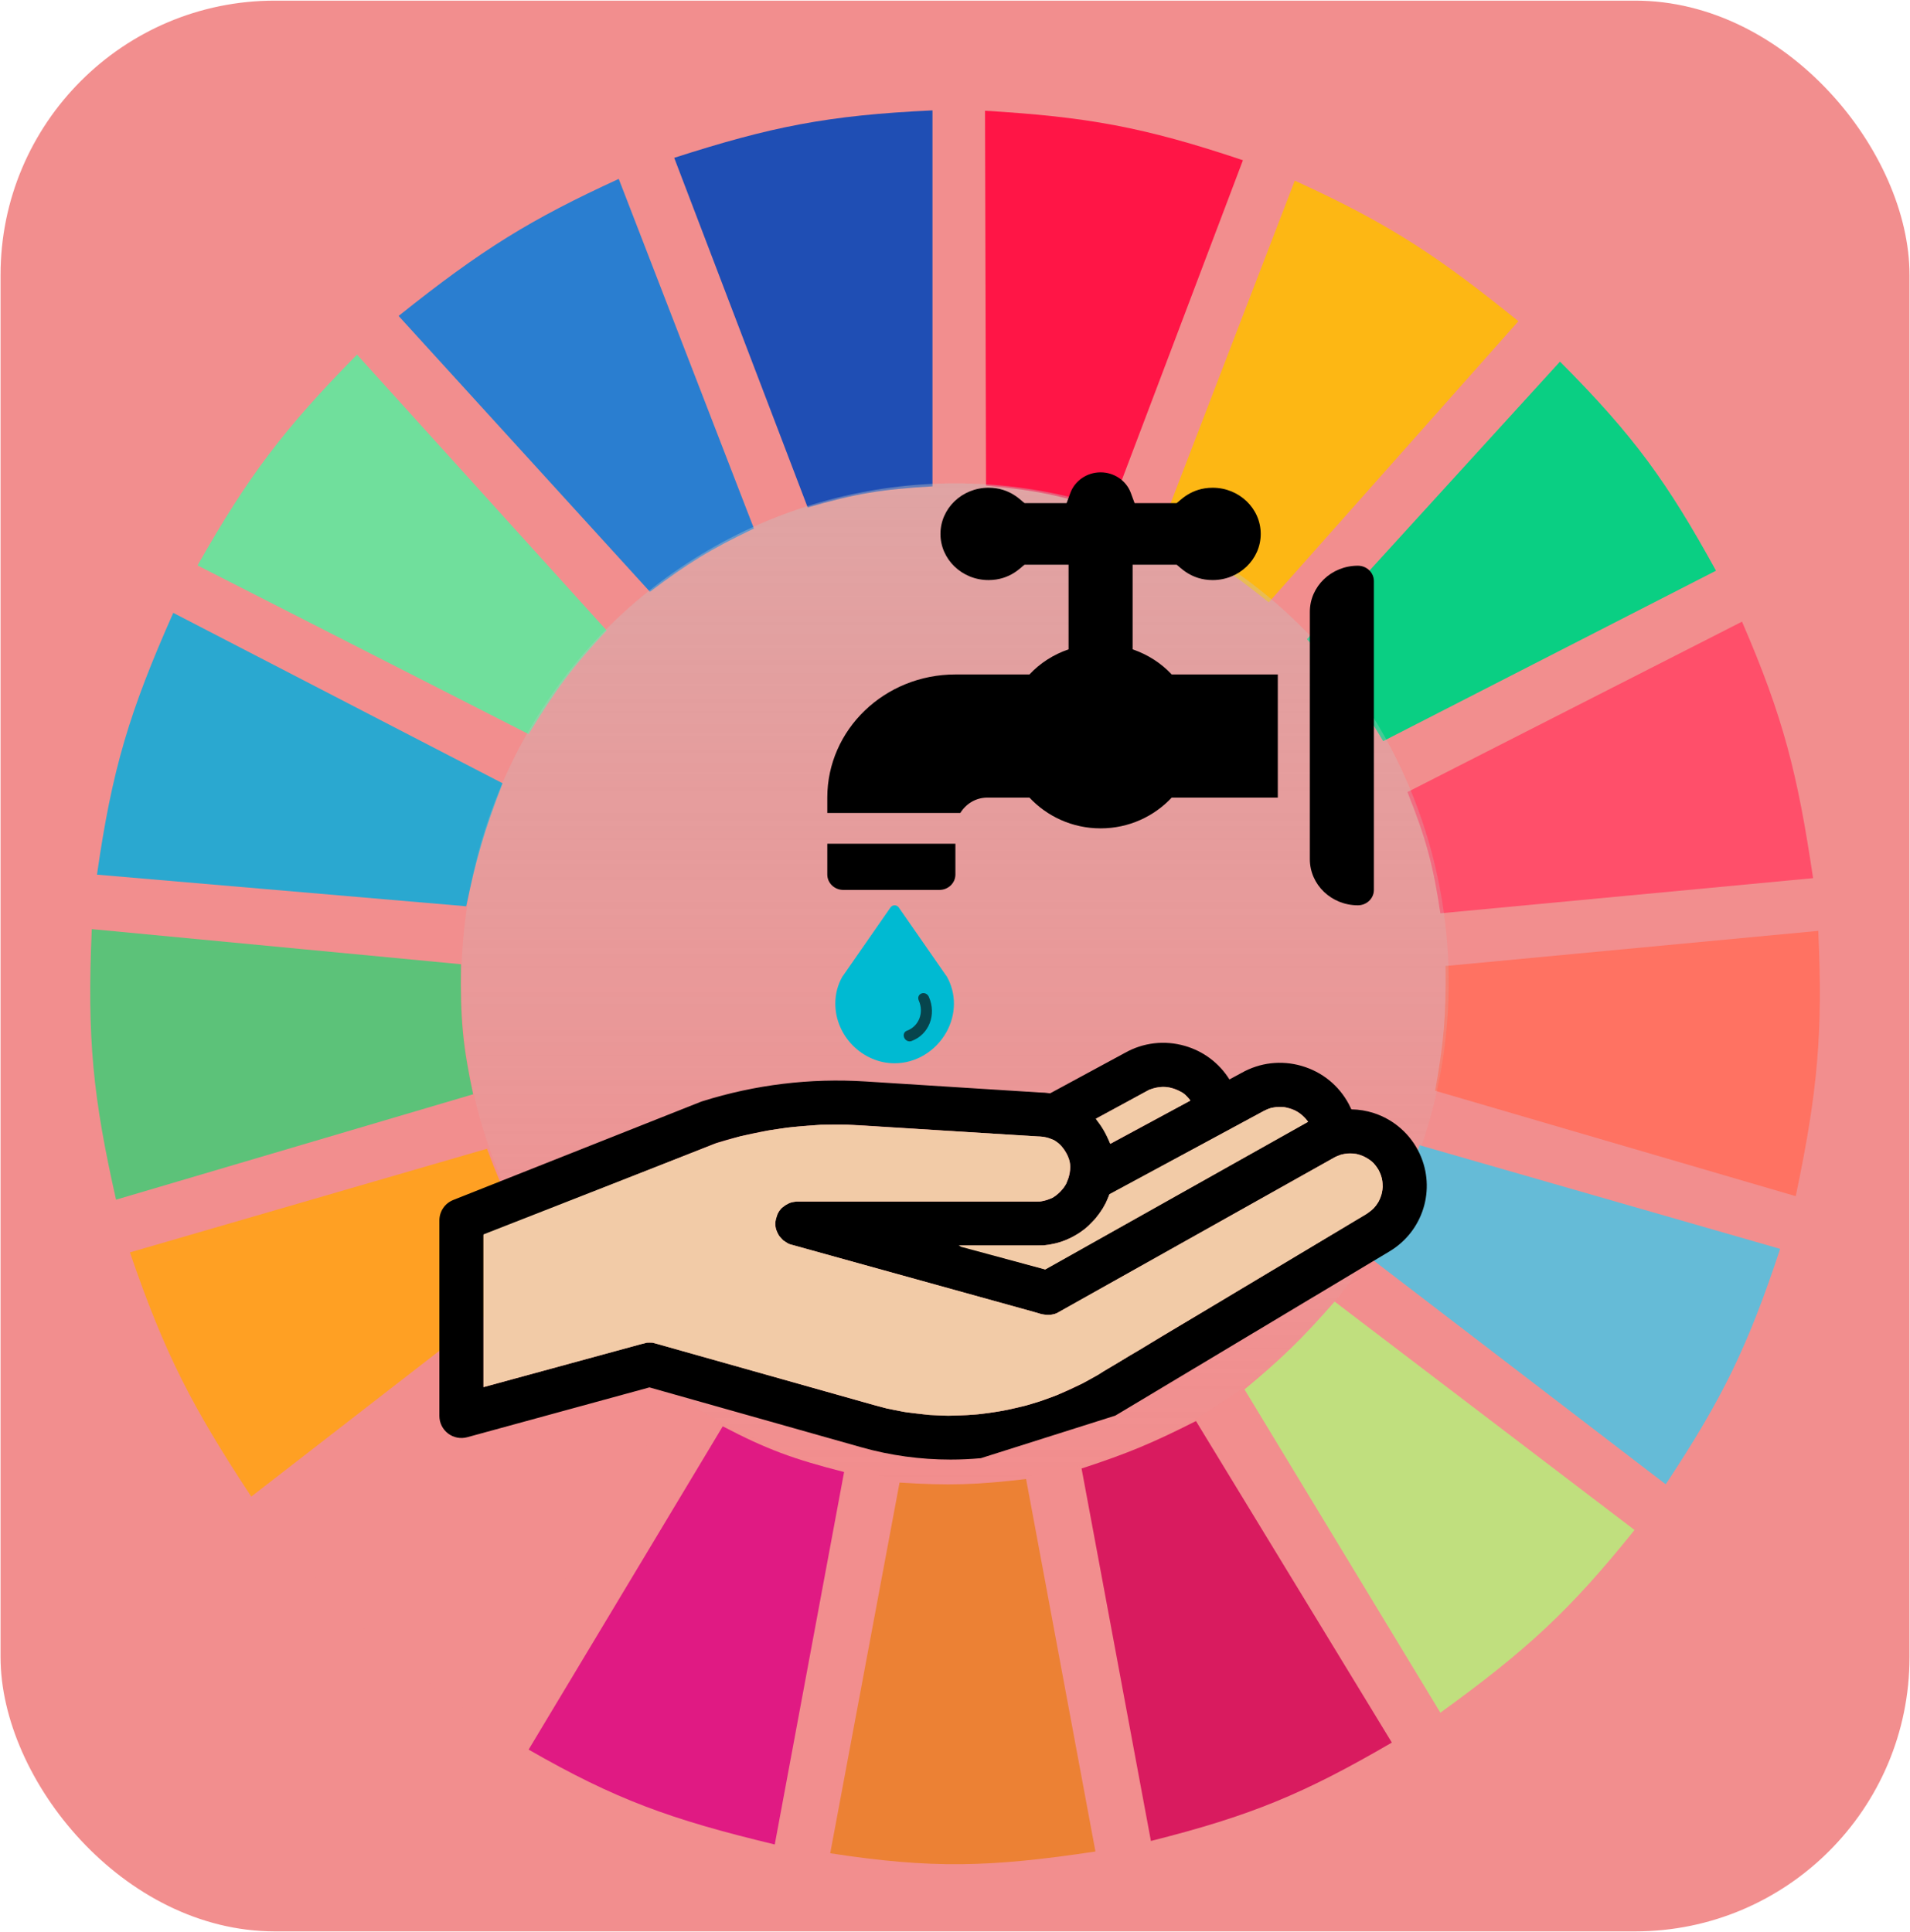<svg width="686" height="694" viewBox="0 0 686 694" fill="none" xmlns="http://www.w3.org/2000/svg">
<rect x="0.197" y="0.229" width="685.626" height="693.507" rx="98.51" fill="#F28E8E"/>
<g clip-path="url(#clip0)">
<path d="M290.092 182.271L242.153 56.687C276.964 45.509 297.12 41.42 334.918 39.648V174.698C316.953 175.705 307.11 177.327 290.092 182.271Z" fill="#1F4EB4"/>
<path d="M354.149 174.435L353.781 39.778C390.232 41.985 410.493 45.487 446.41 57.559L398.676 183.645C381.547 178.061 371.784 176 354.149 174.435Z" fill="#FF1546"/>
<path d="M416.473 191.106L465.034 64.891C499.56 80.643 516.708 92.246 545.347 115.377L455.695 216.349C441.676 205.144 433.292 199.403 416.473 191.106Z" fill="#FDB714"/>
<path d="M469.395 229.602L560.291 129.892C586.956 156.633 598.861 173.274 616.323 204.99L496.788 266.204C487.556 250.709 481.683 242.598 469.395 229.602Z" fill="#0ACF83"/>
<path d="M505.505 284.505L625.663 223.291C640.552 257.682 645.636 278.019 651.189 315.428L517.334 328.05C514.709 310.589 512.117 301.064 505.505 284.505Z" fill="#FF4F6A"/>
<path d="M515.464 391.788C518.461 375.022 519.416 365.278 519.199 346.982L653.054 334.36C654.716 371.046 652.89 391.894 644.96 429.653L515.464 391.788Z" fill="#FF7262"/>
<path d="M491.183 451.109C499.96 436.693 504.092 428.025 509.86 411.352L639.357 448.585C627.77 483.609 618.778 502.126 598.266 533.149L491.183 451.109Z" fill="#65BBD7"/>
<path d="M587.061 549.558L479.355 467.518C467.521 481.013 460.41 487.889 446.98 499.071L517.332 615.189C548.487 592.611 563.933 578.374 587.061 549.558Z" fill="#C0DF7E"/>
<path d="M499.901 625.918L429.549 510.431C414.286 518.144 405.347 521.958 388.459 527.47L413.362 661.258C449.04 652.264 468 644.489 499.901 625.918Z" fill="#D91B5F"/>
<path d="M323.088 532.518C340.834 533.68 350.785 533.333 368.536 531.256L393.439 665.044C355.376 670.779 334.461 671.25 298.185 665.675L323.088 532.518Z" fill="#EC8134"/>
<path d="M189.855 628.442L259.584 512.324C275.393 520.593 284.983 524.111 303.165 528.732L278.262 662.52C240.618 653.478 221.033 646.33 189.855 628.442Z" fill="#E01A83"/>
<path d="M102.07 553.344L208.531 470.673C220.403 484.641 228.124 491.305 242.773 502.227L172.422 617.714C141.628 596.429 125.856 582.763 102.07 553.344Z" fill="#F28E8E"/>
<path d="M90.243 537.567C69.066 505.415 59.184 486.382 46.662 449.848L174.914 412.614C181.319 429.864 186.177 439.2 196.081 455.527L90.243 537.567Z" fill="#FFA023"/>
<path d="M41.681 430.915C33.442 394.392 31.21 373.207 32.965 333.729L165.574 346.351C165.235 365.902 166.279 376.065 169.932 393.051L41.681 430.915Z" fill="#5CC279"/>
<path d="M34.833 314.166L167.443 325.526C171.122 308.129 173.88 298.446 180.517 281.35L62.227 220.136C46.505 255.596 40.271 276.126 34.833 314.166Z" fill="#2AA8D0"/>
<path d="M70.943 203.096C89.479 170.462 102.107 153.956 128.221 127.367L217.872 226.446C205.741 239.412 199.622 247.585 189.856 263.68L70.943 203.096Z" fill="#70DF9C"/>
<path d="M233.437 212.563C246.887 202.425 254.98 197.35 270.792 189.844L222.231 64.26C190.631 78.774 173.281 89.4 143.163 113.484L233.437 212.563Z" fill="#2A7ED0"/>
<ellipse opacity="0.4" cx="343.01" cy="352.893" rx="177.317" ry="179.287" fill="url(#paint0_linear)"/>
<path fill-rule="evenodd" clip-rule="evenodd" d="M310.868 388.457L347.237 390.756L363.072 391.756L373.296 392.402C374.605 392.414 375.9 392.52 377.173 392.715L403.989 378.201C410.609 374.467 418.27 373.573 425.576 375.683C432.29 377.623 437.904 381.869 441.565 387.733L445.9 385.387C452.519 381.653 460.182 380.76 467.489 382.87C474.822 384.988 480.841 389.858 484.438 396.582C484.771 397.202 485.079 397.834 485.363 398.476C488.07 398.516 490.779 398.954 493.395 399.798C500.667 402.145 506.679 407.465 509.889 414.391C515.803 427.152 511.158 442.231 499.084 449.465L402.218 507.502C401.663 507.835 401.105 508.163 400.545 508.486L352.291 523.765C348.665 524.099 345.023 524.267 341.377 524.267C330.623 524.268 319.844 522.809 309.358 519.845L233.256 498.337L167.822 516.234C165.439 516.888 162.891 516.39 160.928 514.895C158.964 513.4 157.812 511.075 157.812 508.609V438.364C157.812 435.124 159.792 432.212 162.808 431.016L251.684 395.763C251.862 395.692 252.045 395.627 252.229 395.57C271.243 389.593 290.971 387.2 310.868 388.457ZM490.936 435.907C496.056 432.839 498.026 426.444 495.518 421.032C494.136 418.052 491.653 415.854 488.525 414.843C485.395 413.834 482.092 414.163 479.225 415.772L380.241 471.326C378.417 472.351 376.261 472.611 374.244 472.052L284.279 447.112C280.464 446.054 278.018 442.344 278.553 438.426C279.087 434.508 282.438 431.587 286.397 431.587C286.397 431.587 345.526 431.587 372.457 431.604H372.465C377.203 431.604 381.457 428.739 383.306 424.305L383.492 423.857C384.971 420.311 384.592 416.44 382.454 413.242C380.318 410.047 376.888 408.214 373.041 408.214H373.027C372.86 408.214 372.693 408.209 372.527 408.198L309.868 404.238C292.02 403.109 274.321 405.239 257.257 410.567L173.647 443.73V498.246L231.197 482.505C231.882 482.317 232.585 482.224 233.289 482.224C234.015 482.224 234.74 482.324 235.446 482.523L313.668 504.629C340.689 512.265 369.992 508.37 394.071 493.943L490.936 435.907ZM453.652 399.175C453.606 399.202 453.559 399.228 453.511 399.253L398.458 429.052C398.346 429.35 398.23 429.645 398.107 429.94L397.92 430.387C393.608 440.731 383.616 447.417 372.463 447.417H372.446C364.971 447.412 355.017 447.409 344.535 447.407L375.329 455.944L469.802 402.922C468.208 400.568 465.864 398.861 463.089 398.06C459.894 397.138 456.543 397.534 453.652 399.175ZM411.742 391.989C411.695 392.016 411.648 392.042 411.601 392.067L393.604 401.809C394.327 402.646 395.001 403.532 395.624 404.464C396.975 406.486 398.031 408.647 398.786 410.89L427.583 395.303C426.001 393.172 423.779 391.625 421.178 390.874C417.984 389.952 414.632 390.347 411.742 391.989Z" fill="black"/>
<path d="M173.644 443.39V498.24L230.35 482.794L231.502 482.531L232.365 482.269H232.941H233.517H234.38L235.244 482.531L312.676 504.335L318.433 505.911L325.054 507.224L333.977 508.275L340.598 508.538L347.506 508.275L351.249 508.012L355.278 507.487L358.733 506.962L361.611 506.436L368.52 504.86L373.701 503.284L379.458 501.182L386.367 498.03L388.669 496.979L391.548 495.403L394.426 493.827L396.441 492.514L401.335 489.624L405.653 486.997L408.819 485.158L413.137 482.531L417.455 479.904L424.075 475.964L430.696 472.024L490.857 436.035L492.584 434.721L493.448 433.933L494.311 432.882L495.175 431.569L495.75 430.256C496.315 428.835 496.469 427.949 496.614 426.315C496.574 423.78 496.26 422.484 495.175 420.273C493.955 418.38 493.203 417.36 491.433 416.333C489.915 415.38 488.98 414.96 487.115 414.494C485.017 414.226 483.824 414.26 481.646 414.757L479.631 415.545L380.322 471.236L379.458 471.761L378.594 472.024L377.155 472.286H376.004L373.989 472.024L371.398 471.236L283.315 446.805L281.3 445.492L279.861 443.916L279.285 442.865L278.71 441.551L278.422 440.238V439.187L278.71 437.874L279.285 436.035L279.861 434.984L280.725 433.933L282.164 432.882L283.603 432.094L284.467 431.832L286.194 431.569H286.77H373.544L374.852 431.306L376.58 430.781L378.019 430.256L379.17 429.467L380.609 428.154L382.049 426.578L382.912 425.264L383.776 422.9C384.714 419.053 384.626 417.118 382.912 414.231C381.473 411.667 380.492 410.712 378.594 409.503C376.508 408.681 375.316 408.324 373.125 408.189H372.837L304.329 403.986H294.829L285.33 404.774L282.74 405.037L275.831 406.088L265.756 408.189L256.833 410.816L173.644 443.39Z" fill="#F2CBA7"/>
<path d="M345.205 447.854L375.43 455.997L469.845 402.934L468.982 401.883C466.427 399.195 464.64 398.46 461.21 397.68H458.331L456.604 397.942L455.741 398.205L455.165 398.468L454.014 398.993L398.458 428.94L398.17 429.728L397.307 431.83L396.155 433.931L394.716 436.033L393.277 437.872L390.974 440.236L389.822 441.287L388.383 442.337L387.232 443.125L384.929 444.439L382.626 445.49L381.187 446.015L379.46 446.54L376.869 447.066L374.854 447.329H374.278H370.249H344.342L345.205 447.854Z" fill="#F2CBA7"/>
<path d="M393.562 401.883C395.849 404.871 396.996 406.8 398.743 410.815L427.528 395.316L426.665 394.265C425.948 393.405 425.517 392.982 424.65 392.426C420.067 390.113 417.484 389.875 412.848 391.376L393.562 401.883Z" fill="#F2CBA7"/>
<path d="M340.024 350.68C340.024 350.613 339.959 350.547 339.894 350.547L322.876 326.048C322.552 325.513 321.967 325.18 321.318 325.18C320.668 325.18 320.083 325.513 319.759 326.048L302.741 350.547C302.676 350.613 302.676 350.68 302.611 350.68C300.857 353.751 300.013 357.022 300.013 360.493C300.013 372.108 309.756 381.921 321.318 381.921C328.917 381.921 335.997 377.649 339.894 370.773C343.467 364.365 343.532 356.888 340.024 350.68Z" fill="#00BAD2"/>
<path d="M330.972 356.842C329.948 357.219 329.521 358.312 329.986 359.364C331.93 363.759 330.025 368.637 325.748 370.212C324.724 370.589 324.297 371.682 324.763 372.735C325.228 373.787 326.367 374.303 327.391 373.926C333.655 371.618 336.447 364.471 333.6 358.033C333.135 356.981 331.996 356.465 330.972 356.842Z" fill="#07454D"/>
<path d="M487.698 203.2C490.874 203.2 493.449 205.675 493.449 208.728V319.651C493.449 322.704 490.874 325.179 487.698 325.179C478.168 325.179 470.444 317.754 470.444 308.596V219.783C470.444 210.625 478.168 203.2 487.698 203.2Z" fill="black"/>
<path d="M343.146 303.068V314.124C343.146 317.177 340.57 319.652 337.394 319.652H302.886C299.709 319.652 297.134 317.177 297.134 314.124V303.068H343.146Z" fill="black"/>
<path d="M343.145 242.263H369.738C373.539 238.208 378.329 235.104 383.788 233.238V202.831H367.989C366.838 203.553 362.918 208.359 355.031 208.359C345.517 208.359 337.777 200.92 337.777 191.776C337.777 182.632 345.517 175.193 355.031 175.193C362.927 175.193 366.836 179.998 367.989 180.721H383.081L384.44 177.039C386.069 172.629 390.427 169.665 395.291 169.665C400.155 169.665 404.514 172.629 406.143 177.039L407.502 180.721H422.594C423.744 179.999 427.665 175.193 435.551 175.193C445.066 175.193 452.806 182.632 452.806 191.776C452.806 200.92 445.066 208.359 435.551 208.359C427.656 208.359 423.747 203.554 422.594 202.831H406.794V233.238C412.253 235.103 417.044 238.208 420.844 242.263H458.94V286.485H420.948H420.844C414.528 293.224 405.471 297.54 395.291 297.54C385.111 297.54 376.055 293.224 369.738 286.485H369.635H354.648C350.436 286.485 346.912 288.767 344.908 292.012H297.134V286.485C297.134 262.061 317.733 242.263 343.145 242.263Z" fill="black"/>
</g>
<defs>
<linearGradient id="paint0_linear" x1="343.01" y1="173.605" x2="343.01" y2="532.18" gradientUnits="userSpaceOnUse">
<stop stop-color="#C4C4C4"/>
<stop offset="1" stop-color="#C4C4C4" stop-opacity="0"/>
</linearGradient>
<clipPath id="clip0">
<rect width="622.58" height="646.222" fill="white" transform="translate(31.721 23.871)"/>
</clipPath>
</defs>
</svg>
